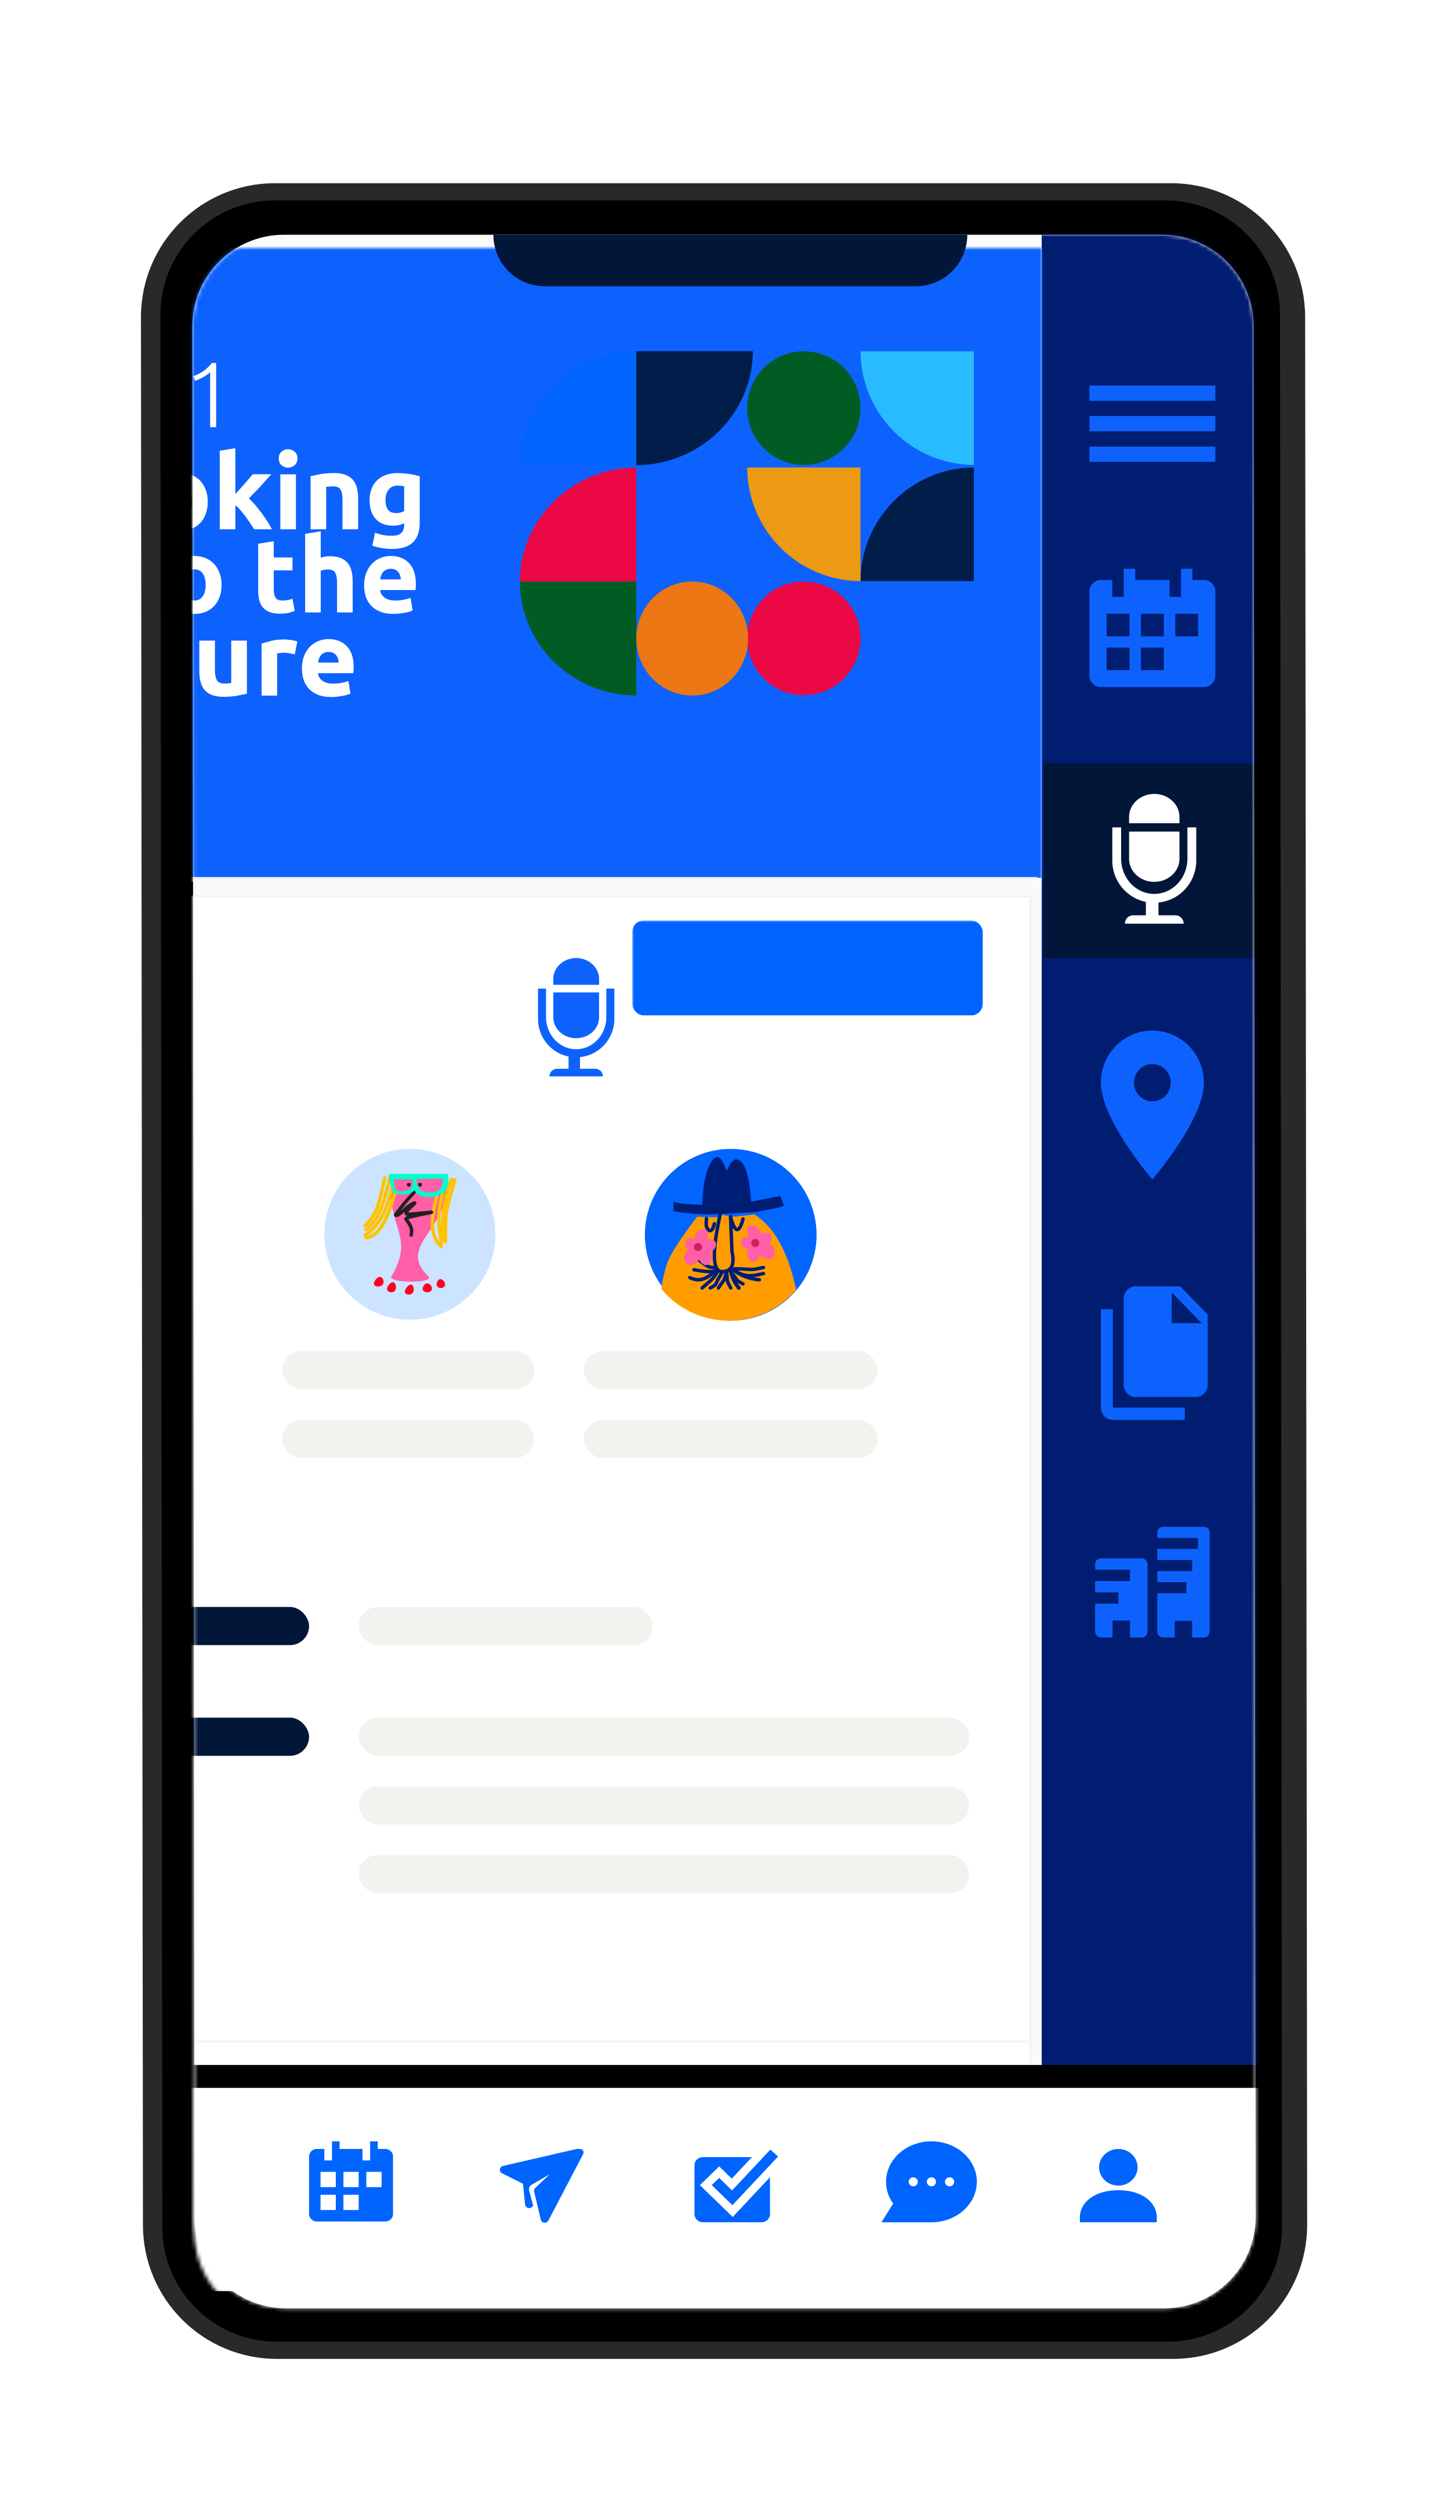 <svg xmlns="http://www.w3.org/2000/svg" xmlns:xlink="http://www.w3.org/1999/xlink" width="380" height="655" xmlns:v="https://vecta.io/nano"><style><![CDATA[.B{stroke-linejoin:round}.C{fill-rule:nonzero}.D{fill:#0064ff}.E{stroke-linecap:round}.F{mask:url(#K)}.G{fill:#fff}.H{fill:#0d62fe}.I{stroke-width:.9}.J{mask:url(#J)}.K{fill:#011638}.L{fill:#ff9d00}.M{stroke-width:.905}]]></style><defs><filter x="-51.8%" y="-27.9%" width="203.6%" height="155.8%" id="A"><feOffset dy="24" in="SourceAlpha"/><feGaussianBlur stdDeviation="16"/><feColorMatrix values="0 0 0 0 0 0 0 0 0 0.161 0 0 0 0 0.349 0 0 0 0.1 0" result="C"/><feMerge><feMergeNode in="C"/><feMergeNode in="SourceGraphic"/></feMerge></filter><filter x="-22.5%" y="-12.1%" width="145.0%" height="124.2%" id="B"><feOffset dy="12" in="SourceAlpha"/><feGaussianBlur stdDeviation="12"/><feColorMatrix values="0 0 0 0 0 0 0 0 0 0.165 0 0 0 0 0.362 0 0 0 0.1 0" result="C"/><feMerge><feMergeNode in="C"/><feMergeNode in="SourceGraphic"/></feMerge></filter><path d="M24.927 0h230.1c13.244 0 23.985 10.73 24 23.973l.547 495.248c.015 13.255-10.72 24.012-23.973 24.026h-.027-230.1c-13.244 0-23.985-10.73-24-23.973L.927 24.027C.912 10.772 11.645.015 24.9 0h.027z" id="C"/><filter x="-8.2%" y="-5.9%" width="116.4%" height="112.0%" id="D"><feOffset dy="4" in="SourceAlpha"/><feGaussianBlur stdDeviation="3.5"/><feColorMatrix values="0 0 0 0 0 0 0 0 0 0.165 0 0 0 0 0.362 0 0 0 0.1 0" result="C"/><feMerge><feMergeNode in="C"/><feMergeNode in="SourceGraphic"/></feMerge></filter><path d="M33.815 561h246.37C298.86 561 314 545.865 314 527.195V495H0v32.195C0 545.865 15.14 561 33.815 561z" id="E"/><filter x="-16.2%" y="-86.4%" width="132.5%" height="254.5%" id="F"><feOffset dy="-6" in="SourceAlpha"/><feGaussianBlur stdDeviation="16"/><feColorMatrix values="0 0 0 0 0 0 0 0 0 0.161 0 0 0 0 0.349 0 0 0 0.1 0"/></filter><filter x="-7.8%" y="-13.0%" width="115.7%" height="125.9%" id="G"><feOffset dy="4" in="SourceAlpha"/><feGaussianBlur stdDeviation="3.5"/><feColorMatrix values="0 0 0 0 0 0 0 0 0 0.165 0 0 0 0 0.362 0 0 0 0.1 0" result="C"/><feMerge><feMergeNode in="C"/><feMergeNode in="SourceGraphic"/></feMerge></filter><path id="H" d="M0 0h274v166H0z"/><path id="I" d="M11.033 2.665c-.054.86.785 1.08 1.017.287.177-.604-.79-.662-1.094-.287"/></defs><g filter="url(#A)" transform="translate(36 12)" fill="none" fill-rule="evenodd"><g filter="url(#B)"><path d="M36.037 0h234.9c19.37 0 35.08 15.692 35.1 35.063l.526 499.8c.02 19.385-15.678 35.117-35.063 35.137h-.037-234.9c-19.37 0-35.08-15.692-35.1-35.063l-.526-499.8C.917 15.752 16.615.02 36 0h.037z" fill="#292929"/><path d="M36.03 4.5h233.423c16.556 0 29.983 13.413 30 29.97l.515 501c.017 16.57-13.4 30.014-29.97 30.03h-.03H36.546c-16.556 0-29.983-13.413-30-29.97l-.515-501C6.014 17.962 19.43 4.517 36 4.5h.03z" fill="#000"/><g transform="translate(13.5 13.5)"><mask id="J" class="G"><use xlink:href="#C"/></mask><use fill="#fafafa" xlink:href="#C"/><g filter="url(#D)" class="J"><g transform="translate(-53.5 168.5)"><g stroke="#f4f2ee" stroke-width=".5" class="G"><path d="M0 187h274v179H0z"/><path d="M0 .855h274v300H0z"/></g><path d="M147.105 25v7.445c0 4.66 3.535 8.438 7.895 8.438s7.895-3.778 7.895-8.437L162.894 25H165v7.94c0 5.215-3.946 9.504-9 10.01V46h4a2 2 0 0 1 1.995 1.851L162 48h-14a2 2 0 0 1 2-2h3v-3.2c-4.564-.932-8-4.99-8-9.858V25h2.105zM161 26v6.5c0 3.038-2.686 5.5-6 5.5s-6-2.462-6-5.5V26h12zm-6-9c3.314 0 6 2.462 6 5.5V24h-12v-1.5c0-3.038 2.686-5.5 6-5.5z" class="C H"/><g transform="translate(89 67)"><path d="M22.418 0C10.037 0 0 10.02 0 22.377s10.037 22.377 22.418 22.377 22.418-10.02 22.418-22.377S34.8 0 22.418 0z" fill="#cce4ff" class="C"/><g transform="translate(10.651 6.48)"><g transform="translate(6.796 .405)" fill="#ff5fa7"><path d="M15.013 2.603c-.53 11.814-13.417 16.194-5.18 23.893 1.968 1.84-10.793 1.865-9.697 0C5.98 16.54-.13 14.416.002 3.664.018 2.396.198 1.207.516.115 6.93-.066 11.63.1 14.615.61c.237.04.37.704.4 1.99z"/></g><g stroke="#ffc200" class="B E I"><path d="M23.534 1.62c-.706 3.06-2.05 6.2-2.308 9.342-.188 2.28-.084 4.572-.126 6.858"/><path d="M22.723 1.52c-1.583 3.976-2.197 7.552-2.347 11.848-.117 3.375-.456 2.55.22 3.947"/><path d="M20.592 3.95c-1.486 6.123-1.555 8.1-.514 14.378"/><path d="M19.984 19.036C16.297 15.73 17.84 9.96 18.83 5.873"/></g><path d="M12.836 2.936c.224 1.105.163 1.846-.183 2.222-1.84 2-2.555 2.77-4.623 5.616-.028.04-.02.14.028.14.23.002.486-.005.675-.134 1.327-.906 2.352-2.284 3.82-2.937 1.977-.88-2.712 2.16-1.577 2.753.464.242 8.57-.87 5.95-.35s-6.514 1.246-6.187 1.67c1.363 1.776 1.706 2.59 1.363 4.18" stroke="#212121" class="B E I"/><g stroke="#ffc200" class="B E I"><path d="M7.912 5.063C6.722 8.22 5.13 15.917.44 16.807c-.06.01-.1-.08-.135-.12"/><path d="M7.202 2.936C6.124 8.27 4.53 12.983.1 16.1"/><path d="M6.594.91C5.217 5.878 4.52 11.28.304 14.682"/><path d="M5.173 1.114C3.9 6.44 3.762 9.945 0 13.67"/></g><path d="M6.474.044c-.575 0 .346 3.54.707 4.358.305.69 1.146 1.044 2.52 1.057 1.523.047 2.58-.3 3.176-1.04l.09-.117c.707 1.416 2.13 1.818 3.857 1.818 3.994 0 5.587-2.416 4.948-6.075h-15.3zm7.05 1.352l6.792-.095.002.024c.1 1.167-.113 2.034-.57 2.6l-.047.058c-.546.64-1.564.975-3.102.975-1.054 0-2.283-.41-2.814-1.724l-.124-.37c-.06-.223-.056-.577-.088-1l-.05-.477zM7.547 1.5h4.928l-.007.724c-.04 1.627-.387 2.354-3.275 2.414l-.54.005c-.07 0-.106-.01-.17-.056-.138-.095-.29-.283-.428-.572-.227-.47-.385-1.13-.467-1.97l-.04-.545z" fill="#00ffce" class="C"/><g fill="#212121"><use xlink:href="#I" transform="matrix(-1 0 0 1 23.027 0)"/><use xlink:href="#I" x="2.941" transform="matrix(-1 0 0 1 28.91 0)"/></g><g fill="#ff0025"><path d="M2.524 29.026c.65.952 3.384.705 1.92-1.224s-2.57.272-1.92 1.224z" transform="matrix(-1 0 0 1 7.202 0)"/><path d="M6.025 30.657c.67.92 3.114.334 1.61-1.528s-2.278.61-1.61 1.528z" transform="matrix(-1 0 0 1 13.897 0)"/><path d="M10.7 31.204c.677.954 3.112.522 1.59-1.41s-2.267.457-1.59 1.41z" transform="matrix(-1 0 0 1 23.23 0)"/><path d="M15.273 30.612c.69.94 3.032.45 2.03-1.207s-2.72.268-2.03 1.207z" transform="matrix(-1 0 0 1 32.664 0)"/><path d="M18.905 29.495c.654.928 2.68.483 1.93-1.194s-2.583.265-1.93 1.194z" transform="matrix(-1 0 0 1 39.764 0)"/></g></g></g><g fill="#f4f2ee"><rect x="157" y="120" width="77" height="10" rx="5"/><rect x="78" y="120" width="66" height="10" rx="5"/><rect x="157" y="138" width="77" height="10" rx="5"/><rect x="98" y="187" width="77" height="10" rx="5"/><rect x="98" y="216" width="160" height="10" rx="5"/><rect x="98" y="234" width="160" height="10" rx="5"/><rect x="98" y="252" width="160" height="10" rx="5"/><rect x="78" y="138" width="66" height="10" rx="5"/></g><g class="K"><rect x="19" y="187" width="66" height="10" rx="5"/><rect x="19" y="216" width="66" height="10" rx="5"/></g><g transform="translate(173 67)"><path d="M22.5 0C10.074 0 0 10.074 0 22.5S10.074 45 22.5 45 45 34.926 45 22.5 34.926 0 22.5 0z" fill="#06f" class="C"/><path d="M28.63 17.143c5.226 3.173 8.896 9.755 11.012 19.746C35.48 41.84 29.153 45 22.068 45c-7.204 0-13.624-3.266-17.782-8.36.382-2.515.9-4.732 1.553-6.658.705-2.08 2.942-5.647 6.71-10.704l1.15-1.527c5.366.28 10.056.083 14.014-.472l.918-.138z" class="L"/><g stroke="#001d75" class="B E M"><path d="M11.786 33.72c3.235 1.586 5.32-.442 7.5-2.65"/><path d="M22.5 32.143c.52 1.75.848 2.845 2.138 4.256.03.034-.104.02-.156.03"/><path d="M25.714 35.357c-2.115-1.154-.844-.285-3.214-3.214"/><path d="M30 34.286c-2.688-.2-5.456-1.263-7.5-3.214"/><path d="M31.07 32.66c-1.58.22-4.804 1.79-8.57-1.587"/><path d="M31.07 31.07c-4.018.786-1.536.475-7.5.33"/><path d="M15 36.43c1.566-1.39 3.877-2.928 4.286-5.357"/><path d="M17.143 36.43c2.232-1.255.66-.214 3.214-4.286"/><path d="M19.286 36.43c1.962-2.94 1.314-1.492 2.143-4.286"/><path d="M22.5 36.43c-1.225-2.452-.776-1.05-1.07-4.286"/><path d="M24.643 36.43c-1.61-2.34-.827-.953-2.143-4.286"/><path d="M13.93 28.93c1.542 1.156 3.674 3.295 5.357 1.37"/><path d="M12.857 31.65c1.08.195 6.528 1.285 6.427-.577"/><path d="M16.147 18.214c-.1 1.135-.1 1.846 0 2.13.643 1.812 1.65 1.208 2.067-.746"/><path d="M19.74 17.143c-2.184 10-2.023 15 .482 15s3.372-1.77 2.602-5.306l-.385-9.082c1.156 4.286 2.248 4.5 3.276.612" class="L"/></g><g stroke="#ff5fa7" fill="#ff5fa7" class="B M"><path d="M12.123 26.14c-.6-.307-.93-.582-1.022-.825-.485-1.294.494-1.997 2.248-1.03.068-1.512.647-2.44 1.737-2.784s1.294.584.613 2.784c1.085-.163 1.766-.163 2.044 0 .93.545.498 1.874-1.43 2.68.954.825 1.1 1.684.41 2.578s-1.5.48-2.453-1.237c-1.363 1.65-2.418 2.062-3.168 1.237s-.41-1.96 1.022-3.403z"/><path d="M27.123 25.068c-.6-.307-.93-.582-1.022-.825-.485-1.294.495-1.997 2.248-1.032.07-1.512.648-2.44 1.738-2.785s1.294.584.612 2.784c1.085-.163 1.766-.163 2.044-.001.93.545.498 1.874-1.43 2.682.953.825 1.09 1.684.408 2.578s-1.5.482-2.452-1.237c-1.363 1.65-2.42 2.063-3.168 1.238s-.408-1.96 1.023-3.403z" transform="matrix(-.988 .156 .156 .988 54.711 -4.306)"/></g><g fill="#d41c61"><circle cx="13.929" cy="25.714" r="1.071"/><circle cx="28.929" cy="24.643" r="1.071"/></g><path d="M29.378 16.484c4.208-.75 6.558-1.294 7.05-1.63l-.92-2.547-7.664 1.528C27.368 6.433 26.04 2.732 23.86 2.732c-.71 0-1.527 1.02-2.452 3.056-1.294-3.94-2.657-4.686-4.087-2.24s-2.18 6.146-2.248 11.103c-2.25-.072-3.92-.167-5.007-.284s-1.94-.294-2.555-.53v2.343c-.1.113.647.273 2.268.48s3.25.353 4.885.435c1.976.15 6.88-.053 14.715-.61z" fill="#001d75"/></g><g class="C D"><path d="M23.256 79.525v-.876h-4.878v-.03c0-.246.057-.494.172-.745s.27-.507.462-.768a9.14 9.14 0 0 1 .656-.784l.753-.776.9-.922a8.22 8.22 0 0 0 .798-.953 4.77 4.77 0 0 0 .559-1.022c.14-.353.21-.73.21-1.13 0-.9-.254-1.606-.76-2.113s-1.263-.76-2.267-.76a3.41 3.41 0 0 0-1.029.146c-.308.097-.58.213-.813.346a3.37 3.37 0 0 0-.582.407l-.32.315.507.69a5.06 5.06 0 0 1 .283-.261c.13-.113.286-.223.47-.33s.4-.202.65-.284.532-.123.85-.123c.567 0 1.037.156 1.4.47s.56.827.56 1.544a2.66 2.66 0 0 1-.149.906 3.42 3.42 0 0 1-.403.784 5.51 5.51 0 0 1-.589.714l-.71.714-.932.922a7.79 7.79 0 0 0-.88 1.029c-.264.37-.48.76-.65 1.175s-.254.863-.254 1.344l.007.254.007.115h5.952zm5.323 0V68.878h-.686c-.457.574-.92 1.027-1.387 1.36a6.58 6.58 0 0 1-1.596.822h0l.283.768c.24-.072.477-.166.716-.284l.686-.37c.22-.128.415-.26.59-.392s.316-.26.425-.384h0v9.126h.97z"/><path d="M19.04 66.1l.072-1.627.11-1.437.133.254.208.418.245.51.25.53.22.474.152.35h.325l.152-.35.22-.474.25-.53.245-.51.208-.418.133-.254.11 1.437.072 1.627h.368l-.11-1.916-.152-1.752h-.304l-.34.61-.36.72-.347.736-.296.654-.296-.654-.347-.736-.36-.72-.34-.61h-.32l-.152 1.752-.11 1.916h.357zm5.134.058l.333-.013.296-.034.235-.04.155-.034V64.3a1.45 1.45 0 0 0-.053-.402.83.83 0 0 0-.171-.32.79.79 0 0 0-.307-.212 1.23 1.23 0 0 0-.461-.077 2.41 2.41 0 0 0-.456.037c-.126.025-.22.05-.28.08h0l.048.302a2.87 2.87 0 0 1 .219-.069 1.79 1.79 0 0 1 .453-.042c.142 0 .257.022.344.066s.155.102.203.175.08.153.093.243.02.183.02.278h0v.17a.41.41 0 0 0-.077-.024l-.133-.026-.16-.02-.157-.008c-.167 0-.322.016-.464.048a1.08 1.08 0 0 0-.368.151c-.103.07-.183.156-.24.262s-.085.233-.085.38c0 .155.026.287.077.394s.123.196.213.265.197.12.32.15.257.048.403.048zm.06-.307c-.1 0-.21-.01-.296-.03a.64.64 0 0 1-.224-.093.42.42 0 0 1-.144-.169c-.034-.07-.05-.157-.05-.26 0-.116.025-.2.075-.28a.53.53 0 0 1 .192-.167c.078-.04.164-.067.256-.08s.18-.02.267-.02c.15 0 .267.01.352.03a1.07 1.07 0 0 1 .187.056h0v.963a2.44 2.44 0 0 1-.259.034l-.355.013zm1.77 1.244c.156 0 .292-.018.408-.053s.217-.1.304-.164a1.19 1.19 0 0 0 .237-.283 3.04 3.04 0 0 0 .208-.41c.17-.402.33-.845.475-1.328l.39-1.492h-.347l-.152.65-.15.6-.168.58-.208.62-.3-.646-.253-.64-.205-.606-.15-.548h-.368l.203.7.26.714.304.706.34.672a1.91 1.91 0 0 1-.152.307.8.8 0 0 1-.173.198.58.58 0 0 1-.216.108c-.08.02-.17.032-.27.032a.72.72 0 0 1-.205-.029c-.066-.02-.106-.034-.12-.045h0l-.07.286c.018.01.063.026.136.048a.87.87 0 0 0 .243.032z"/></g></g></g><g class="J"><g transform="translate(-17 -9.5)"><path fill="#001d71" d="M240.5.5h61v576h-61z"/><path d="M241 148h57v51h-57z" class="K"/><g transform="translate(256 285)" class="H"><path d="M18.57 9.667V1.61l7.857 8.056H18.57zM20.793 0H9.143C7.4 0 6 1.447 6 3.222v22.556C6 27.555 7.4 29 9.143 29h15.714C26.6 29 28 27.555 28 25.778V7.39L20.793 0z"/><path d="M3.143 6H0v25.778C0 33.555 1.4 35 3.143 35H22v-3.222H3.143V6z"/></g><g transform="translate(253 49)" class="H"><path d="M0 0h33v4H0z"/><path d="M0 8h33v4H0z"/><path d="M0 16h33v4H0z"/></g><path d="M261.315 164.774l.001 8.165c0 5.11 3.888 9.254 8.684 9.254s8.684-4.143 8.684-9.254v-8.165H281v8.7c0 5.72-4.34 10.424-9.9 10.978v3.344h4.406c1.16 0 2.108.9 2.188 2.037l.006.157h-15.4c0-1.21.982-2.194 2.194-2.194h3.306v-3.51a11.03 11.03 0 0 1-8.8-10.812v-8.7h2.315zm15.285 1.097V173c0 3.332-2.955 6.032-6.6 6.032s-6.6-2.7-6.6-6.032v-7.13h13.2zM270 156c3.645 0 6.6 2.7 6.6 6.032v1.645h-13.2v-1.645c0-3.332 2.955-6.032 6.6-6.032z" class="C G"/><g transform="translate(256 218)" class="H"><path d="M13.5 18.525c-2.66 0-4.82-2.182-4.82-4.875s2.16-4.875 4.82-4.875 4.82 2.182 4.82 4.875-2.158 4.875-4.82 4.875M13.5 0C6.044 0 0 6.11 0 13.65 0 23.4 13.5 39 13.5 39S27 23.4 27 13.65C27 6.11 20.956 0 13.5 0"/></g><g transform="translate(253 97)" class="H"><path d="M28.5 17.714h-6V11.8h6v5.905zm-9 0h-6V11.8h6v5.905zm0 8.857h-6v-5.905h6v5.905zm-9-8.857h-6V11.8h6v5.905zm0 8.857h-6v-5.905h6v5.905zM30 2.952h-3V0h-3v7.38h-3v-4.43h-9V0H9v7.38H6v-4.43H3c-1.654 0-3 1.326-3 2.952v22.143C0 29.676 1.346 31 3 31h27c1.654 0 3-1.324 3-2.952V5.905c0-1.627-1.346-2.952-3-2.952h0z"/></g><g transform="translate(254 348)" class="H"><g transform="translate(.5)"><path d="M28.476 0H17.8c-.84 0-1.524.65-1.524 1.45V2.9h10.667v2.9H16.286v2.9h9.143v2.9h-9.143v2.9h7.62v2.9h-7.62v10.15c0 .802.683 1.45 1.524 1.45h3.048v-4.35h4.57V29h3.048c.84 0 1.524-.648 1.524-1.45V1.45C30 .65 29.317 0 28.476 0"/><path d="M12.2 8.286H1.524C.683 8.286 0 8.95 0 9.765v1.48h9.143v2.96H0v2.96h6.095v2.96H0v7.398C0 28.34.683 29 1.524 29H4.57v-4.44h4.57V29H12.2c.84 0 1.524-.66 1.524-1.48V9.765c0-.817-.683-1.48-1.524-1.48"/></g></g><use fill="#000" filter="url(#F)" xlink:href="#E"/><use xlink:href="#E" class="G"/><g transform="translate(98.5 511)" class="D"><path d="M20.09.01L.828 4.443c-.437.1-.765.457-.82.893a1.04 1.04 0 0 0 .578 1.058L6.057 9.1l.56 5.45a1.05 1.05 0 0 0 .8.908c.435.11.895-.062 1.148-.425l.166-.166-1.106-4.16a1.41 1.41 0 0 1 .707-1.339l4.754-2.752-3.8 3.588c-.27.255-.382.63-.298.987l1.732 7.316c.1.428.467.748.912.802a1.08 1.08 0 0 0 1.083-.565l9.05-17.278a1.02 1.02 0 0 0 .106-.204c.095-.242.036-.612-.072-.866-.134-.314-.703-.445-1.707-.395z"/></g><path d="M63.5 521h4v-4h-4v4zm-6 0h4v-4h-4v4zm0 6h4v-4h-4v4zm-6-6h4v-4h-4v4zm0 6h4v-4h-4v4zm17-16h-2v-2h-2v5h-2v-3h-6v-2h-2v5h-2v-3h-2a2 2 0 0 0-2 2v15c0 1.102.897 2 2 2h18c1.103 0 2-.898 2-2v-15c0-1.103-.897-2-2-2z" class="D"/><g transform="translate(198.5 509)" class="D"><path d="M17.857 11.786c-.657 0-1.2-.528-1.2-1.18s.533-1.18 1.2-1.18 1.2.528 1.2 1.18-.533 1.18-1.2 1.18m-4.762 0c-.657 0-1.2-.528-1.2-1.18s.533-1.18 1.2-1.18 1.2.528 1.2 1.18-.533 1.18-1.2 1.18m-4.762 0c-.657 0-1.2-.528-1.2-1.18s.533-1.18 1.2-1.18 1.2.528 1.2 1.18-.533 1.18-1.2 1.18M13.095 0C6.53 0 1.2 4.76 1.2 10.607c0 2.045.644 3.998 1.873 5.7L0 21.214h13.095C19.66 21.214 25 16.455 25 10.607S19.66 0 13.095 0"/></g><g transform="translate(149.5 511)" class="D"><path d="M10.023 17.822L1.417 9.476l5.056-4.902 3.304 3.204 5.292-5.645H2.2C.986 2.133 0 3.09 0 4.267v12.8C0 18.243.986 19.2 2.2 19.2h15.4c1.213 0 2.2-.957 2.2-2.133V7.393l-9.777 10.43z"/><path d="M9.947 14.73l-5.42-5.254L6.472 7.59l3.38 3.278L19.882.17l2.035 1.793z"/></g><g transform="translate(250.5 511)" class="D"><path d="M10.08 9.6c2.78 0 5.04-2.153 5.04-4.8S12.86 0 10.08 0 5.04 2.153 5.04 4.8s2.26 4.8 5.04 4.8"/><path d="M10.08 10.8C4.145 10.8 0 13.76 0 18v1.2h20.16V18c0-4.24-4.145-7.2-10.08-7.2"/></g></g><g transform="translate(-50.5 -.5)"><g filter="url(#G)"><mask id="K" class="G"><use xlink:href="#H"/></mask><use xlink:href="#H" class="G"/><path d="M-10-1h285v166H-10z" class="F H"/><rect x="166.693" y="176.151" width="91.852" height="24.863" rx="3" class="D F"/><g class="C G F"><path d="M22.836 73.668V70h-8.418V54.695H10.14v18.973h12.696zm8.884.383c1.08 0 2.052-.183 2.92-.548s1.613-.88 2.235-1.547 1.097-1.47 1.426-2.41.494-1.976.494-3.107-.174-2.163-.52-3.094-.832-1.725-1.453-2.382-1.366-1.168-2.235-1.533-1.824-.548-2.866-.548c-1.024 0-1.97.183-2.838.548a6.65 6.65 0 0 0-2.249 1.533c-.63.657-1.124 1.45-1.48 2.382s-.535 1.962-.535 3.094.174 2.167.52 3.107.832 1.743 1.453 2.41 1.366 1.182 2.235 1.547 1.833.548 2.893.548zm0-3.504c-.932 0-1.654-.37-2.166-1.11s-.768-1.74-.768-2.998.256-2.25.768-2.97 1.234-1.08 2.166-1.08 1.65.36 2.153 1.08.754 1.71.754 2.97-.25 2.26-.754 2.998-1.22 1.11-2.153 1.11zm16.645 3.504c1.08 0 2.052-.183 2.92-.548s1.613-.88 2.235-1.547 1.097-1.47 1.426-2.41.494-1.976.494-3.107-.174-2.163-.52-3.094-.832-1.725-1.453-2.382-1.366-1.168-2.235-1.533-1.824-.548-2.866-.548c-1.024 0-1.97.183-2.838.548a6.65 6.65 0 0 0-2.249 1.533c-.63.657-1.124 1.45-1.48 2.382s-.535 1.962-.535 3.094.174 2.167.52 3.107.832 1.743 1.453 2.41 1.366 1.182 2.235 1.547 1.833.548 2.893.548zm0-3.504c-.932 0-1.654-.37-2.166-1.11s-.768-1.74-.768-2.998.256-2.25.768-2.97 1.234-1.08 2.166-1.08 1.65.36 2.153 1.08.754 1.71.754 2.97-.25 2.26-.754 2.998-1.22 1.11-2.153 1.11zm14.314 3.12V67.37c.457.365.92.812 1.385 1.342l1.33 1.656 1.193 1.725 1 1.574h4.69l-1.152-2-1.508-2.2-1.7-2.122c-.585-.684-1.152-1.273-1.7-1.766l3.03-3.135 2.838-3.2H67.23l-.92 1.095-1.138 1.328-1.248 1.4-1.248 1.37V52.422l-4.086.657v20.59h4.086zM76.5 57.515a2.5 2.5 0 0 0 1.714-.643c.484-.43.727-1.018.727-1.766s-.242-1.337-.727-1.766a2.5 2.5 0 0 0-1.714-.643 2.5 2.5 0 0 0-1.714.643c-.484.43-.727 1.018-.727 1.766s.242 1.337.727 1.766a2.5 2.5 0 0 0 1.714.643zm2.057 16.153v-14.4H74.47v14.4h4.086zm7.925 0V62.552l.877-.096.932-.04c.95 0 1.6.274 1.947.82s.52 1.478.52 2.793h0v7.64h4.086v-8.13c0-.986-.1-1.88-.302-2.683s-.54-1.497-1.015-2.08-1.12-1.036-1.933-1.355-1.833-.48-3.057-.48c-1.207 0-2.358.087-3.455.26l-2.687.56v13.908h4.086zm17.166 5.147c2.504 0 4.355-.57 5.553-1.71s1.796-2.888 1.796-5.243h0v-12.1l-1.248-.315-1.467-.26-1.55-.178-1.522-.068c-1.152 0-2.185.17-3.1.507s-1.686.817-2.317 1.437-1.11 1.364-1.44 2.23-.494 1.83-.494 2.888c0 2.117.53 3.765 1.6 4.942s2.587 1.766 4.58 1.766a7.23 7.23 0 0 0 1.522-.151c.466-.1.92-.25 1.357-.452h0v.52c0 .803-.242 1.46-.727 1.97s-1.312.767-2.482.767c-.896 0-1.696-.073-2.4-.22a11.99 11.99 0 0 1-2.015-.602h0l-.713 3.422c.75.256 1.563.46 2.44.616a15.09 15.09 0 0 0 2.632.233zm1.152-9.39c-1.846 0-2.77-1.14-2.77-3.422 0-1.095.265-2 .795-2.7s1.334-1.068 2.413-1.068l.96.04.713.096v6.516c-.256.146-.567.274-.932.383a4.09 4.09 0 0 1-1.179.164zm-92.903 9.87a2.5 2.5 0 0 0 1.714-.643c.484-.43.727-1.018.727-1.766s-.242-1.337-.727-1.766a2.5 2.5 0 0 0-1.714-.643 2.5 2.5 0 0 0-1.714.643c-.484.43-.727 1.018-.727 1.766s.242 1.337.727 1.766a2.5 2.5 0 0 0 1.714.643zm2.057 16.153v-14.4H9.866v14.4h4.086zm7.925 0V84.33l.877-.096.932-.04c.95 0 1.6.274 1.947.82s.52 1.478.52 2.793h0v7.64h4.086v-8.13c0-.986-.1-1.88-.302-2.683s-.54-1.497-1.015-2.08-1.12-1.036-1.933-1.355-1.833-.48-3.057-.48c-1.207 0-2.358.087-3.455.26l-2.687.56v13.908h4.086zm17.632.33c.877 0 1.618-.073 2.22-.22s1.152-.32 1.645-.52h0L42.8 91.86c-.384.146-.81.26-1.275.342a7.82 7.82 0 0 1-1.357.123c-.914 0-1.522-.256-1.824-.767s-.452-1.196-.452-2.053h0V84.44H42.8v-3.395H37.9v-4.244l-4.086.657v12.1c0 .93.087 1.78.26 2.546s.48 1.42.92 1.958 1.024.958 1.755 1.26 1.654.452 2.77.452zm12.477.055c1.08 0 2.052-.183 2.92-.548s1.613-.88 2.235-1.547 1.097-1.47 1.426-2.41.494-1.976.494-3.107-.174-2.163-.52-3.094-.832-1.725-1.453-2.382-1.366-1.168-2.235-1.533-1.824-.548-2.866-.548c-1.024 0-1.97.183-2.838.548a6.65 6.65 0 0 0-2.249 1.533c-.63.657-1.124 1.45-1.48 2.382s-.535 1.962-.535 3.094.174 2.167.52 3.107.832 1.743 1.453 2.41 1.366 1.182 2.235 1.547 1.833.548 2.893.548zm0-3.504c-.932 0-1.654-.37-2.166-1.11s-.768-1.74-.768-2.998.256-2.25.768-2.97 1.234-1.08 2.166-1.08 1.65.36 2.153 1.08.754 1.71.754 2.97-.25 2.26-.754 2.998-1.22 1.11-2.153 1.11zm22.376 3.45c.877 0 1.618-.073 2.22-.22s1.152-.32 1.645-.52h0l-.576-3.176c-.384.146-.81.26-1.275.342a7.82 7.82 0 0 1-1.357.123c-.914 0-1.522-.256-1.824-.767s-.452-1.196-.452-2.053h0V84.44h4.908v-3.395h-4.908v-4.244l-4.086.657v12.1c0 .93.087 1.78.26 2.546s.48 1.42.92 1.958 1.024.958 1.755 1.26 1.654.452 2.77.452zm10.694-.33v-10.95l.864-.205a5.25 5.25 0 0 1 1.028-.096c.914 0 1.54.274 1.878.82s.507 1.478.507 2.793h0v7.64h4.086v-8.13c0-.986-.096-1.88-.288-2.683s-.52-1.497-.987-2.08-1.088-1.036-1.865-1.355-1.75-.48-2.92-.48a6.64 6.64 0 0 0-1.248.123 8.48 8.48 0 0 0-1.056.26h0v-6.9l-4.086.657v20.59h4.086zm19.003.383c.512 0 1.024-.027 1.536-.082l1.44-.205c.448-.082.855-.178 1.22-.287s.658-.22.877-.33h0l-.548-3.313c-.457.2-1.047.37-1.77.507s-1.458.205-2.207.205c-1.17 0-2.102-.246-2.797-.74s-1.088-1.16-1.18-2h9.268l.055-.753.027-.78c0-2.428-.594-4.266-1.782-5.517s-2.806-1.875-4.854-1.875a6.92 6.92 0 0 0-2.564.493c-.832.33-1.568.812-2.207 1.45s-1.156 1.437-1.55 2.396-.6 2.076-.6 3.354c0 1.06.15 2.044.452 2.957s.768 1.702 1.398 2.368 1.426 1.19 2.386 1.574 2.09.575 3.387.575zm1.974-9.035h-5.402a5.83 5.83 0 0 1 .261-1.027c.12-.338.288-.634.507-.9s.494-.46.823-.616.722-.233 1.18-.233c.475 0 .873.082 1.193.246a2.48 2.48 0 0 1 .795.63 2.53 2.53 0 0 1 .466.876c.1.33.16.666.178 1.013h0zm-91.614 30.43v-7.83h7.513v-3.587h-7.513v-3.97h8.446v-3.587H10.14v18.973h4.278zm16.81.33c1.207 0 2.358-.087 3.455-.26l2.687-.56v-13.908h-4.086v11.116l-.877.096-.932.04c-.95 0-1.6-.292-1.947-.876s-.52-1.533-.52-2.847h0v-7.53H24.92v8.022c0 .986.1 1.89.302 2.7s.54 1.53 1.015 2.122 1.12 1.054 1.933 1.383 1.833.493 3.057.493zm15.548 0c.877 0 1.618-.073 2.22-.22s1.152-.32 1.645-.52h0l-.576-3.176c-.384.146-.81.26-1.275.342a7.82 7.82 0 0 1-1.357.123c-.914 0-1.522-.256-1.824-.767s-.452-1.196-.452-2.053h0v-5.065h4.908v-3.395h-4.908V98.58l-4.086.657v12.1c0 .93.087 1.78.26 2.546s.48 1.42.92 1.958 1.024.958 1.755 1.26 1.654.452 2.77.452zm12.778 0c1.207 0 2.358-.087 3.455-.26l2.687-.56v-13.908H61.6v11.116l-.877.096-.932.04c-.95 0-1.6-.292-1.947-.876s-.52-1.533-.52-2.847h0v-7.53h-4.086v8.022c0 .986.1 1.89.302 2.7s.54 1.53 1.015 2.122 1.12 1.054 1.933 1.383 1.833.493 3.057.493zm14.067-.33V106.22c.183-.055.452-.105.81-.15a7.39 7.39 0 0 1 .919-.068c.567 0 1.097.05 1.6.15l1.29.287.686-3.368c-.22-.09-.484-.17-.795-.233l-.932-.164-.932-.1-.795-.04c-1.225 0-2.335.114-3.332.342l-2.59.726v13.635h4.086zm14.15.383c.512 0 1.024-.027 1.536-.082l1.44-.205c.448-.082.855-.178 1.22-.287s.658-.22.877-.33h0l-.548-3.313c-.457.2-1.047.37-1.77.507s-1.458.205-2.207.205c-1.17 0-2.102-.246-2.797-.74s-1.088-1.16-1.18-2H93.6l.055-.753.027-.78c0-2.428-.594-4.266-1.782-5.517s-2.806-1.875-4.854-1.875a6.92 6.92 0 0 0-2.564.493c-.832.33-1.568.812-2.207 1.45s-1.156 1.437-1.55 2.396-.6 2.076-.6 3.354c0 1.06.15 2.044.452 2.957s.768 1.702 1.398 2.368 1.426 1.19 2.386 1.574 2.09.575 3.387.575zm1.974-9.035h-5.402a5.83 5.83 0 0 1 .261-1.027c.12-.338.288-.634.507-.9s.494-.46.823-.616.722-.233 1.18-.233c.475 0 .873.082 1.193.246a2.48 2.48 0 0 1 .795.63 2.53 2.53 0 0 1 .466.876c.1.33.16.666.178 1.013h0z"/><path d="M19.613 46.912v-1.383h-7.948v-.05a2.75 2.75 0 0 1 .28-1.177 6.7 6.7 0 0 1 .753-1.213 14.55 14.55 0 0 1 1.069-1.238l1.227-1.226 1.483-1.456c.486-.485.92-.987 1.3-1.505s.685-1.056.91-1.614a4.69 4.69 0 0 0 .34-1.784c0-1.424-.413-2.536-1.24-3.337s-2.058-1.2-3.694-1.2c-.616 0-1.175.077-1.677.23s-.944.336-1.325.546-.697.425-.948.643l-.523.497.826 1.092c.097-.097.25-.235.462-.413s.466-.352.766-.522a5.61 5.61 0 0 1 1.057-.449c.405-.13.867-.194 1.385-.194.924 0 1.69.247 2.297.74s.91 1.306.91 2.44c0 .518-.08.995-.243 1.432s-.38.85-.656 1.238-.595.764-.96 1.128l-1.154 1.128-1.52 1.456c-.527.502-1.005 1.043-1.434 1.626a8.99 8.99 0 0 0-1.057 1.856c-.275.655-.413 1.363-.413 2.123l.012.4.012.182h9.698zm8.896.364c1.718 0 3.05-.752 3.998-2.257s1.422-3.672 1.422-6.504c0-2.847-.474-5.023-1.422-6.528s-2.28-2.257-3.998-2.257c-1.734 0-3.07.752-4 2.257s-1.4 3.68-1.4 6.528c0 2.83.474 5 1.422 6.504s2.28 2.257 3.998 2.257zm0-1.432c-.713 0-1.304-.202-1.774-.607s-.847-.942-1.13-1.614-.486-1.448-.608-2.33a20.35 20.35 0 0 1-.182-2.779 20.35 20.35 0 0 1 .182-2.779c.122-.882.324-1.662.608-2.342s.66-1.22 1.13-1.626 1.06-.607 1.774-.607c.697 0 1.28.202 1.75.607s.85.946 1.142 1.626.498 1.46.62 2.342a20.35 20.35 0 0 1 .182 2.779 20.35 20.35 0 0 1-.182 2.779c-.122.882-.328 1.658-.62 2.33s-.672 1.21-1.142 1.614-1.053.607-1.75.607zm18.52 1.068v-1.383H39.08v-.05a2.75 2.75 0 0 1 .28-1.177 6.7 6.7 0 0 1 .753-1.213 14.55 14.55 0 0 1 1.069-1.238l1.227-1.226 1.483-1.456c.486-.485.92-.987 1.3-1.505s.685-1.056.91-1.614a4.69 4.69 0 0 0 .34-1.784c0-1.424-.413-2.536-1.24-3.337s-2.058-1.2-3.694-1.2c-.616 0-1.175.077-1.677.23s-.944.336-1.325.546-.697.425-.948.643l-.523.497.826 1.092c.097-.097.25-.235.462-.413s.466-.352.766-.522a5.61 5.61 0 0 1 1.057-.449c.405-.13.867-.194 1.385-.194.924 0 1.69.247 2.297.74s.91 1.306.91 2.44c0 .518-.08.995-.243 1.432s-.38.85-.656 1.238-.595.764-.96 1.128l-1.154 1.128-1.52 1.456c-.527.502-1.005 1.043-1.434 1.626a8.99 8.99 0 0 0-1.057 1.856c-.275.655-.413 1.363-.413 2.123l.012.4.012.182h9.698zm10.62 0V30.094h-1.118c-.745.906-1.5 1.622-2.26 2.148a10.85 10.85 0 0 1-2.601 1.298h0l.462 1.213c.39-.113.778-.263 1.167-.45l1.118-.582c.356-.202.676-.41.96-.62s.514-.413.693-.607h0v14.415h1.58z"/></g><g class="D C F"><path d="M20.256 28.525v-.876h-4.878v-.03c0-.246.057-.494.172-.745s.27-.507.462-.768a9.14 9.14 0 0 1 .656-.784l.753-.776.9-.922a8.22 8.22 0 0 0 .798-.953 4.77 4.77 0 0 0 .559-1.022c.14-.353.21-.73.21-1.13 0-.9-.254-1.606-.76-2.113s-1.263-.76-2.267-.76a3.41 3.41 0 0 0-1.029.146c-.308.097-.58.213-.813.346a3.37 3.37 0 0 0-.582.407l-.32.315.507.69a5.06 5.06 0 0 1 .283-.261c.13-.113.286-.223.47-.33s.4-.202.65-.284.532-.123.85-.123c.567 0 1.037.156 1.4.47s.56.827.56 1.544a2.66 2.66 0 0 1-.149.906 3.42 3.42 0 0 1-.403.784 5.51 5.51 0 0 1-.589.714l-.71.714-.932.922a7.79 7.79 0 0 0-.88 1.029c-.264.37-.48.76-.65 1.175s-.254.863-.254 1.344l.007.254.007.115h5.952zm5.323 0V17.878h-.686c-.457.574-.92 1.027-1.387 1.36a6.58 6.58 0 0 1-1.596.822h0l.283.768c.24-.072.477-.166.716-.284l.686-.37c.22-.128.415-.26.59-.392s.316-.26.425-.384h0v9.126h.97z"/><path d="M16.04 15.1l.072-1.627.11-1.437.133.254.208.418.245.51.25.53.22.474.152.35h.325l.152-.35.22-.474.25-.53.245-.51.208-.418.133-.254.11 1.437.072 1.627h.368l-.11-1.916-.152-1.752h-.304l-.34.61-.36.72-.347.736-.296.654-.296-.654-.347-.736-.36-.72-.34-.61h-.32l-.152 1.752-.11 1.916h.357zm5.134.058l.333-.013.296-.034.235-.04.155-.034V13.3a1.45 1.45 0 0 0-.053-.402.83.83 0 0 0-.171-.32.79.79 0 0 0-.307-.212 1.23 1.23 0 0 0-.461-.077 2.41 2.41 0 0 0-.456.037c-.126.025-.22.05-.28.08h0l.048.302a2.87 2.87 0 0 1 .219-.069 1.79 1.79 0 0 1 .453-.042c.142 0 .257.022.344.066s.155.102.203.175.08.153.093.243.02.183.02.278h0v.17a.41.41 0 0 0-.077-.024l-.133-.026-.16-.02-.157-.008c-.167 0-.322.016-.464.048a1.08 1.08 0 0 0-.368.151c-.103.07-.183.156-.24.262s-.085.233-.085.38c0 .155.026.287.077.394s.123.196.213.265.197.12.32.15.257.048.403.048zm.06-.307c-.1 0-.21-.01-.296-.03a.64.64 0 0 1-.224-.093.42.42 0 0 1-.144-.169c-.034-.07-.05-.157-.05-.26 0-.116.025-.2.075-.28a.53.53 0 0 1 .192-.167c.078-.04.164-.067.256-.08s.18-.02.267-.02c.15 0 .267.01.352.03a1.07 1.07 0 0 1 .187.056h0v.963a2.44 2.44 0 0 1-.259.034l-.355.013zm1.77 1.244c.156 0 .292-.018.408-.053s.217-.1.304-.164a1.19 1.19 0 0 0 .237-.283 3.04 3.04 0 0 0 .208-.41c.17-.402.33-.845.475-1.328l.39-1.492h-.347l-.152.65-.15.6-.168.58-.208.62-.3-.646-.253-.64-.205-.606-.15-.548h-.368l.203.7.26.714.304.706.34.672a1.91 1.91 0 0 1-.152.307.8.8 0 0 1-.173.198.58.58 0 0 1-.216.108c-.08.02-.17.032-.27.032a.72.72 0 0 1-.205-.029c-.066-.02-.106-.034-.12-.045h0l-.07.286c.018.01.063.026.136.048a.87.87 0 0 0 .243.032z"/></g><g opacity=".92" style="mix-blend-mode:luminosity" class="F"><g transform="translate(137.222 27)"><g transform="translate(59.205)"><path d="M59.794 29.803V.034H30.087l.003.35c.26 16.13 13.26 29.155 29.355 29.416l.35.003z" fill="#2ac2ff"/><path d="M59.794 30.483v29.77H30.087l.003-.35c.26-16.13 13.26-29.155 29.355-29.416l.35-.003z" fill="#00173a"/><path d="M30.087 60.252v-29.77H.38l.003.35c.26 16.13 13.26 29.155 29.355 29.416l.35.003z" class="L"/><ellipse fill="#005b11" cx="15.233" cy="14.918" rx="14.854" ry="14.885"/><ellipse fill="#ff0034" cx="15.233" cy="75.242" rx="14.854" ry="14.885"/></g><path d="M30.537 90.225V60.357H0l.003.35C.27 76.89 13.633 89.96 30.178 90.222l.36.003z" fill="#005b11"/><path d="M30.537 0v29.868H0l.003-.35C.27 13.334 13.633.265 30.178.003l.36-.003z" class="D"/><path d="M30.537 29.868V0h30.537l-.003.35c-.268 16.182-13.63 29.25-30.176 29.513l-.36.003z" fill="#00173a"/><path d="M30.537 30.5v29.868H0l.003-.35c.268-16.182 13.63-29.25 30.176-29.513l.36-.003z" fill="#ff0034"/><path d="M45.183 60.357c8.088 0 14.645 6.686 14.645 14.934S53.27 90.225 45.183 90.225 30.537 83.54 30.537 75.29s6.557-14.934 14.645-14.934z" fill="#ff7800"/></g></g><path stroke="#f4f2ee" d="M-3 165.273h275.557" class="B E F"/></g><rect stroke="#0064ff" stroke-width=".5" x="8" y="7" width="25" height="26" rx="3" class="B"/></g></g></g><path d="M93.3 13.5c0 7.456 6.044 13.5 13.5 13.5H204c7.456 0 13.5-6.044 13.5-13.5h0H93.3z" class="K"/></g></g></svg>
